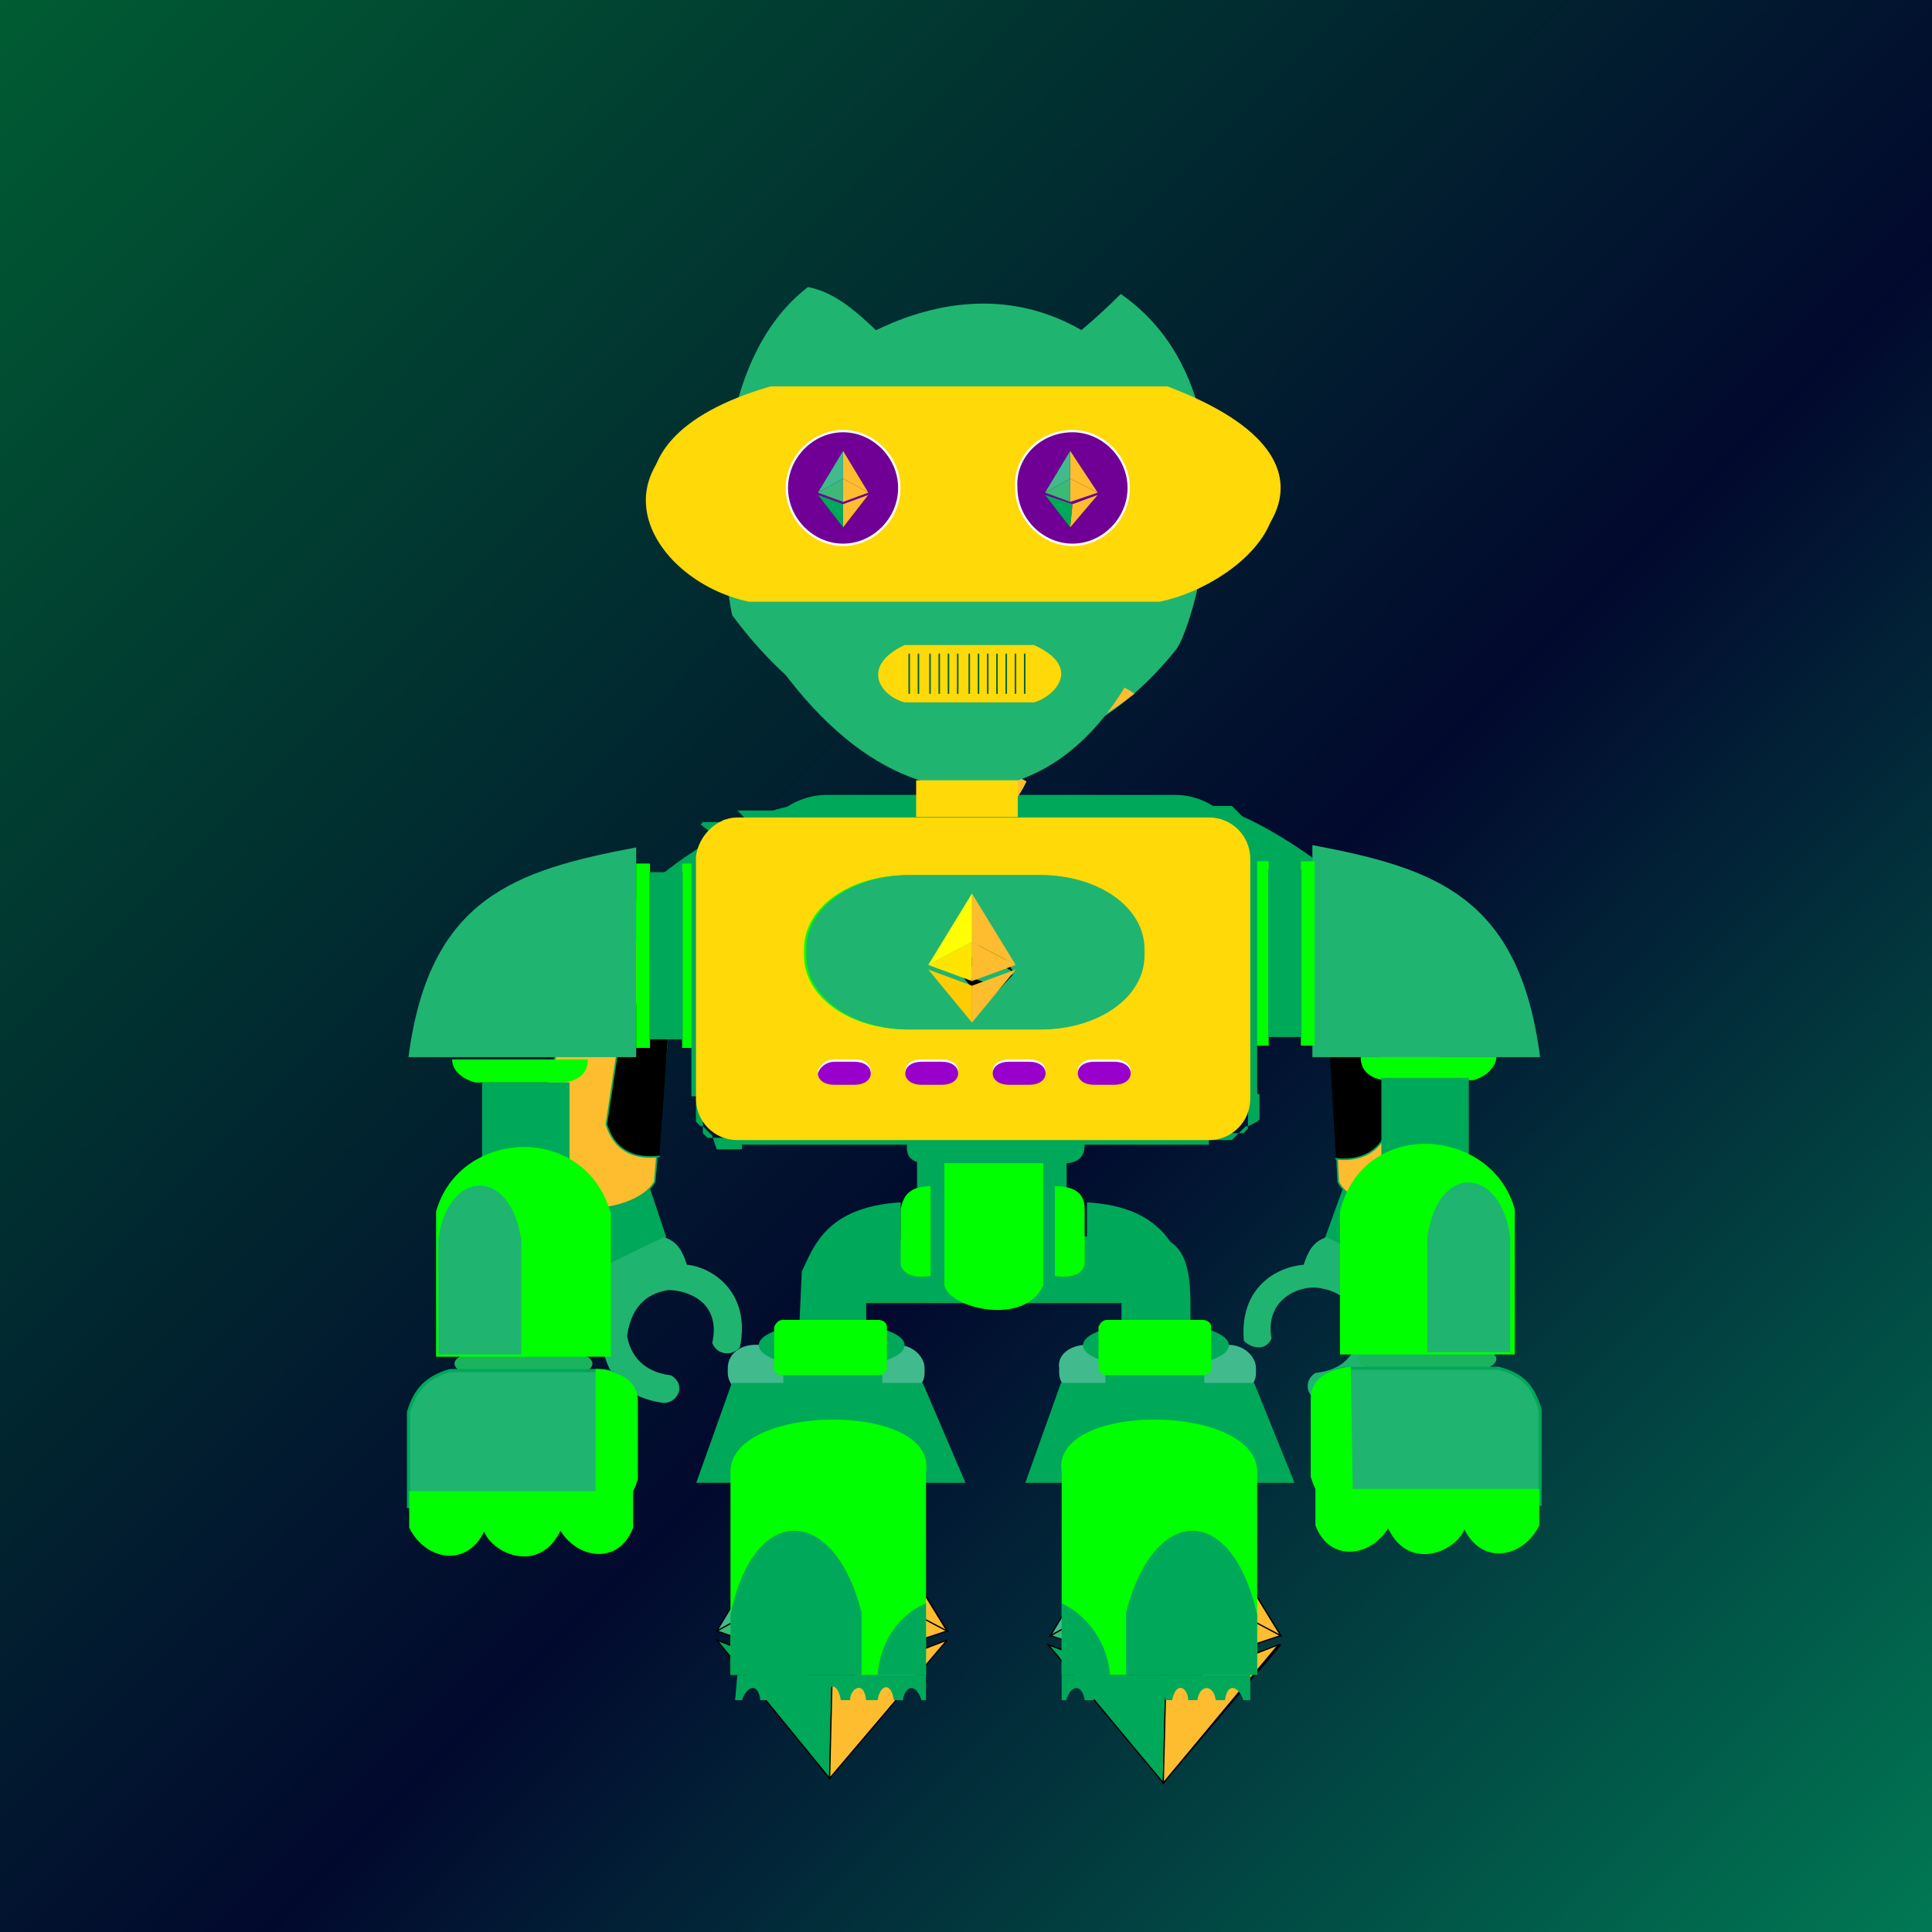 <?xml version="1.0" encoding="UTF-8"?>
<svg width="350px" height="350px" viewBox="0 0 350 350" version="1.1" xmlns="http://www.w3.org/2000/svg" xmlns:xlink="http://www.w3.org/1999/xlink">
    <rect x="0" y="0" width="350" height="350" fill="#808080" stroke="none"/>
    <title>greenpill_Amaxist</title>
    <defs>
        <linearGradient x1="-6.707%" y1="-6.241%" x2="151.943%" y2="151.105%" id="linearGradient-1">
            <stop stop-color="#006633" offset="0%"></stop>
            <stop stop-color="#02092E" offset="40%"></stop>
            <stop stop-color="#00FF80" offset="100%"></stop>
        </linearGradient>
        <linearGradient x1="20.533%" y1="49.969%" x2="117.593%" y2="49.8%" id="linearGradient-2">
            <stop stop-color="#00A859" offset="0%"></stop>
            <stop stop-color="#00A859" offset="43.14%"></stop>
            <stop stop-color="#00A859" offset="100%"></stop>
        </linearGradient>
    </defs>
            <rect id="background" fill="url(#linearGradient-1)" x="0" y="0" width="350" height="350"></rect>
            <g id="body_x5F_2" transform="translate(96, 144)">
                <g id="Group" transform="translate(33.865, 116.83)" stroke="#000000" stroke-width="0.216">
                    <g transform="translate(60.036, 0.834)" id="Path">
                        <polygon points="20.846 0 42.109 34.632 20.846 23.366 0.417 34.632"></polygon>
                        <polygon points="20.846 61.336 42.109 36.301 21.263 44.228 0 36.301"></polygon>
                        <polygon fill="#FDBD2F" points="20.846 23.366 42.109 34.632 20.846 41.725"></polygon>
                        <polygon fill="#3CB877" points="20.846 23.366 0.417 34.632 20.846 41.725"></polygon>
                        <polygon fill="#FDBD2F" points="20.846 0 42.109 34.632 20.846 23.366"></polygon>
                        <polygon fill="#41BA8E" points="20.846 0.417 0.417 34.632 20.846 23.366"></polygon>
                        <polygon fill="#00A859" points="0 36.301 21.263 44.228 20.846 61.336"></polygon>
                        <polygon fill="#FDBD2F" points="41.692 36.301 21.263 44.228 20.846 61.336"></polygon>
                    </g>
                    <g id="Path">
                        <polygon points="20.846 0 41.692 34.632 20.429 23.366 0 34.632"></polygon>
                        <polygon points="20.429 61.336 41.692 36.301 20.846 44.228 0 36.301"></polygon>
                        <polygon fill="#FDBD2F" points="20.429 23.366 41.692 34.632 20.429 41.725"></polygon>
                        <polygon fill="#3CB877" points="20.429 23.366 0 34.632 20.429 41.725"></polygon>
                        <polygon fill="#FDBD2F" points="20.429 0 41.692 34.632 20.429 23.366"></polygon>
                        <polygon fill="#41BA8E" points="20.429 0.417 0 34.632 20.429 23.366"></polygon>
                        <polygon fill="#00A859" points="0 36.301 20.846 44.228 20.429 61.336"></polygon>
                        <polygon fill="#FDBD2F" points="41.692 36.301 20.846 44.228 20.429 61.336"></polygon>
                    </g>
                </g>
                <g id="Group" transform="translate(122.251, 2.051)">
                    <path d="M25.015,69.299 L39.607,72.637 C38.356,76.809 37.106,80.982 34.604,84.737 L21.68,78.478 L25.015,69.299 L25.015,69.299 Z" id="Path" fill="#00A859"></path>
                    <path d="M35.855,17.977 L46.695,62.205 C47.945,77.644 27.1,74.306 24.181,68.047 L22.513,35.084 L22.513,32.998 C23.764,24.236 30.435,22.149 35.855,17.977 L35.855,17.977 Z" id="Path" stroke="#00A859" stroke-width="0.284" fill="#FDBD2F" stroke-linecap="round" stroke-linejoin="round"></path>
                    <path d="M17.927,83.068 C18.761,80.564 19.595,78.895 22.097,78.061 L35.021,84.32 C35.438,86.823 35.438,88.909 32.519,90.996 C34.604,105.182 25.015,107.268 21.263,107.686 C18.761,107.686 17.51,104.348 20.012,102.679 C23.764,102.261 27.1,100.592 27.933,95.585 C27.516,89.327 23.764,87.658 20.429,87.24 C17.094,86.823 10.84,89.327 12.091,96.42 C11.257,98.506 8.755,98.506 7.088,96.837 C6.254,87.24 12.924,83.485 17.927,83.068 L17.927,83.068 Z" id="Path" fill="#20B471"></path>
                    <path d="M6.254,18.394 L0,0.035 C5.837,-0.799 28.35,13.387 31.686,21.732 L22.097,32.998 C18.344,24.653 11.257,21.732 6.254,18.394 L6.254,18.394 Z" id="Path" fill="#00A859"></path>
                    <path d="M22.097,35.084 C25.015,34.667 27.933,34.667 30.852,39.257 L33.353,58.033 C31.686,63.457 27.1,64.292 23.764,63.874" id="Path" stroke="#00A859" stroke-width="0.284" stroke-linecap="round" stroke-linejoin="round"></path>
                </g>
                <g id="Group" transform="translate(0, 2.049)">
                    <path d="M21.774,69.301 L7.182,72.221 C8.016,76.394 9.267,80.984 11.768,84.322 L24.693,78.063 L21.774,69.301 L21.774,69.301 Z" id="Path" fill="#00A859"></path>
                    <path d="M12.602,17.145 L0.095,61.373 C-1.573,76.811 19.273,74.308 22.608,68.049 L25.527,34.669 L25.527,32.583 C24.276,23.821 17.605,21.734 12.602,17.145 Z" id="Path" stroke="#00A859" stroke-width="0.284" fill="#FDBD2F" stroke-linecap="round" stroke-linejoin="round"></path>
                    <path d="M28.445,83.07 C27.611,80.566 26.777,78.897 24.276,78.063 L11.352,84.322 C10.935,86.825 10.518,88.911 13.436,90.998 C10.935,105.184 20.524,107.688 24.276,108.105 C26.777,108.105 28.445,104.767 25.527,103.098 C21.774,102.681 18.439,100.594 17.605,96.005 C18.439,89.746 22.191,88.077 25.11,87.66 C28.445,87.66 34.699,89.746 33.031,97.256 C33.865,99.343 36.367,99.76 38.034,98.091 C40.119,88.077 33.031,83.487 28.445,83.07 L28.445,83.07 Z" id="Path" fill="#20B471"></path>
                    <path d="M41.786,18.396 L48.457,0.037 C42.62,-0.797 19.69,12.555 16.355,20.9 L25.527,32.583 C29.279,24.238 36.783,21.734 41.786,18.396 L41.786,18.396 Z" id="Path" fill="#00A859"></path>
                    <path d="M25.527,34.669 C22.608,34.252 19.69,34.252 16.771,38.424 L13.853,57.618 C15.521,63.042 19.69,63.876 23.442,63.459" id="Path" stroke="#00A859" stroke-width="0.284" stroke-linecap="round" stroke-linejoin="round"></path>
                </g>
                <g id="Group" transform="translate(38.451, 0)">
                    <path d="M15.426,0 L78.38,0 C87.136,0 93.806,8.762 93.806,19.193 L93.806,23.366 C93.806,34.214 86.719,42.559 78.38,42.559 L15.426,42.559 C6.671,42.559 0,33.797 0,23.366 L0,19.193 C0,8.345 6.671,0 15.426,0 Z" id="Path" fill="#00A859"></path>
                    <path d="M15.426,5.007 L78.38,5.007 C87.136,5.007 93.806,13.769 93.806,24.2 L93.806,28.373 C93.806,39.221 86.719,47.566 78.38,47.566 L15.426,47.566 C6.671,47.566 0,38.804 0,28.373 L0,24.2 C0,13.769 6.671,5.007 15.426,5.007 Z" id="Path" fill="#20B471"></path>
                </g>
                <path d="M58.046,80.946 L111.411,80.112 C120.584,80.112 119.333,89.291 119.333,99.305 L110.578,99.305 L110.161,91.795 L59.297,91.795 L59.297,99.723 L50.125,99.723 C48.874,84.702 49.708,80.946 58.046,80.946 L58.046,80.946 Z" id="Path" stroke="#00A859" stroke-width="0.567" fill="#00A859"></path>
                <g id="Group" transform="translate(30.53, 99.723)">
                    <path d="M10.423,0 L35.855,0 C38.773,0 40.858,2.086 40.858,4.172 L40.858,5.007 C40.858,7.51 38.356,9.179 35.855,9.179 L10.423,9.179 C7.504,9.179 5.42,7.093 5.42,5.007 L5.42,4.172 C5.42,1.669 7.504,0 10.423,0 Z" id="Path" stroke="#41BA8E" stroke-width="0.216" fill="#41BA8E"></path>
                    <polygon id="Path" stroke="#00A859" stroke-width="0.567" fill="#00A859" points="6.254 7.093 40.441 7.093 47.945 24.618 0 24.618"></polygon>
                </g>
                <g id="Group" transform="translate(90.149, 99.723)">
                    <path d="M10.84,0 L36.272,0 C39.19,0 41.275,2.086 41.275,4.172 L41.275,5.007 C41.275,7.51 38.773,9.179 36.272,9.179 L10.84,9.179 C7.921,9.179 5.837,7.093 5.837,5.007 L5.837,4.172 C5.42,1.669 7.921,0 10.84,0 Z" id="Path" stroke="#41BA8E" stroke-width="0.216" fill="#41BA8E"></path>
                    <polygon id="Path" stroke="#00A859" stroke-width="0.567" fill="#00A859" points="6.254 7.093 40.858 7.093 47.945 24.618 0 24.618"></polygon>
                </g>
                <rect id="Rectangle" fill="#00A859" x="70.137" y="58.415" width="27.1" height="22.114"></rect>
                <path d="M70.137,57.998 C65.968,55.911 61.382,50.904 60.131,47.149 C63.466,46.732 66.801,45.063 69.72,42.142 C73.472,14.604 90.983,3.338 99.738,40.056 C101.405,43.811 104.741,45.48 108.076,46.315 C106.825,50.487 103.073,55.494 98.07,57.998 L70.137,57.998 Z" id="Path" stroke="#00A859" stroke-width="0.216" fill="#00A859"></path>
                <path d="M70.137,59.667 C65.968,57.58 61.798,52.991 60.548,49.235 C63.883,48.818 67.218,47.149 69.72,44.228 C73.472,17.524 90.566,6.259 98.904,42.142 C100.572,45.897 103.907,47.566 107.242,48.401 C105.992,52.156 102.239,57.58 97.236,60.084 L70.137,60.084 L70.137,59.667 Z" id="Path" fill="#FDBB13"></path>
            </g>
            <g id="body_x5F_1" transform="translate(74, 146)">
                <g id="Group" transform="translate(0, 7.515)">
                    <path d="M41.25,0 L41.25,37.995 L32.5,37.995 L9.583,37.995 L0,37.995 C3.75,9.186 19.167,4.175 41.25,0 L41.25,0 Z" id="Path" fill="#20B471"></path>
                    <path d="M7.917,38.412 L32.5,38.412 C32.5,40.918 30.833,42.17 28.333,42.588 L12.083,42.588 C9.167,41.753 7.917,40.082 7.917,38.412 L7.917,38.412 Z" id="Path" fill="#00FF00"></path>
                    <rect id="Rectangle" fill="#00A859" x="13.333" y="42.588" width="15.833" height="15.031"></rect>
                    <ellipse id="Oval" fill="#1BB35D" cx="20.833" cy="93.526" rx="12.5" ry="3.34"></ellipse>
                    <path d="M36.667,66.387 L36.667,92.273 L5,92.273 L5,65.969 C9.167,50.938 32.083,49.686 36.667,66.387 L36.667,66.387 Z" id="Path" fill="#00FF00"></path>
                    <path d="M20.417,70.979 L20.417,91.856 L5.417,91.856 L5.417,70.979 C7.083,58.454 18.333,57.619 20.417,70.979 Z" id="Path" fill="#20B471"></path>
                    <path d="M7.5,94.778 L35.417,94.778 C37.917,95.196 40,96.448 41.25,100.206 L41.25,114.402 C40,116.907 38.75,119.412 35,119.412 L0,119.412 L0,102.294 C1.25,98.119 3.333,96.031 7.5,94.778 Z" id="Path" stroke="#00A859" stroke-width="0.567" fill="#20B471"></path>
                    <path d="M34.583,94.778 C37.5,95.196 41.25,96.448 41.25,100.206 L41.25,114.402 C40,118.995 37.5,119.412 34.167,119.412 L34.167,94.778 L34.583,94.778 Z" id="Path" stroke="#00FF00" stroke-width="0.567" fill="#00FF00"></path>
                    <path d="M0.417,116.907 L40.417,116.907 L40.417,123.17 C37.917,129.851 30.417,128.598 27.5,123.17 C23.75,131.938 14.583,127.345 13.75,123.17 C10.833,130.268 3.333,129.015 0.417,123.17 L0.417,116.907 Z" id="Path" stroke="#00FF00" stroke-width="0.567" fill="#00FF00"></path>
                    <rect id="Rectangle" fill="#00FF00" x="41.25" y="2.923" width="2.5" height="33.402"></rect>
                    <rect id="Rectangle" fill="#00FF00" x="49.583" y="2.923" width="2.5" height="33.402"></rect>
                    <rect id="Rectangle" stroke="#00A859" stroke-width="0.216" fill="#00A859" x="43.75" y="4.593" width="5.833" height="30.062"></rect>
                </g>
                <g id="Group" transform="translate(153.333, 7.098)">
                    <path d="M10.417,0 L10.417,38.412 L19.167,38.412 L42.083,38.412 L51.667,38.412 C47.917,9.186 32.5,4.175 10.417,0 Z" id="Path" fill="#20B471"></path>
                    <path d="M43.75,38.412 L19.167,38.412 C19.167,40.918 20.833,42.17 23.333,42.588 L39.583,42.588 C42.5,41.753 43.75,39.665 43.75,38.412 Z" id="Path" fill="#00FF00"></path>
                    <rect id="Rectangle" fill="#00A859" x="22.917" y="42.17" width="15.833" height="15.031"></rect>
                    <ellipse id="Oval" fill="#1BB35D" cx="31.25" cy="93.108" rx="12.5" ry="3.34"></ellipse>
                    <path d="M15.417,66.387 L15.417,92.273 L47.083,92.273 L47.083,65.969 C42.917,50.938 19.583,49.268 15.417,66.387 L15.417,66.387 Z" id="Path" fill="#00FF00"></path>
                    <path d="M31.25,70.979 L31.25,91.856 L46.25,91.856 L46.25,70.979 C44.583,58.454 33.333,57.201 31.25,70.979 L31.25,70.979 Z" id="Path" fill="#20B471"></path>
                    <path d="M44.167,94.778 L16.25,94.778 C13.75,95.196 11.667,96.448 10.417,100.206 L10.417,114.402 C11.667,116.907 12.917,119.412 16.667,119.412 L51.667,119.412 L51.667,102.294 C50.417,98.119 48.75,96.031 44.167,94.778 L44.167,94.778 Z" id="Path" stroke="#00A859" stroke-width="0.567" fill="#20B471"></path>
                    <path d="M17.083,94.778 C14.167,95.196 10.417,96.448 10.417,100.206 L10.417,114.402 C11.667,118.995 14.167,119.412 17.5,119.412 L17.083,94.778 L17.083,94.778 Z" id="Path" stroke="#00FF00" stroke-width="0.567" fill="#00FF00"></path>
                    <path d="M51.25,116.907 L11.25,116.907 L11.25,123.17 C13.75,129.851 21.25,128.598 24.167,123.17 C27.917,131.938 37.083,127.345 37.917,123.17 C40.833,130.268 48.333,129.015 51.25,123.17 L51.25,116.907 L51.25,116.907 Z" id="Path" stroke="#00FF00" stroke-width="0.567" fill="#00FF00"></path>
                    <rect id="Rectangle" fill="#00FF00" x="8.333" y="2.923" width="2.5" height="33.402"></rect>
                    <rect id="Rectangle" fill="#00FF00" x="0" y="2.923" width="2.5" height="33.402"></rect>
                    <rect id="Rectangle" stroke="#00A859" stroke-width="0.216" fill="#00A859" x="2.5" y="4.593" width="5.833" height="30.062"></rect>
                </g>
                <g id="Group" transform="translate(58.32, 68.892)">
                    <path d="M30.847,2.923 L30.847,14.196 C28.347,14.613 26.263,15.031 24.597,18.371 L24.597,24.634 L12.513,24.634 L12.93,15.448 C15.013,11.273 17.097,3.758 30.847,2.923 L30.847,2.923 Z" id="Path" fill="#00A859"></path>
                    <ellipse id="Oval" stroke="#00A859" stroke-width="0.567" fill="#00A859" cx="18.347" cy="28.809" rx="12.917" ry="3.758"></ellipse>
                    <path d="M9.597,24.216 L26.68,24.216 C27.513,24.216 28.347,24.634 28.347,25.469 L28.347,32.985 C28.347,33.82 27.513,34.237 26.68,34.237 L9.597,34.237 C8.763,34.237 7.93,33.82 7.93,32.985 L7.93,25.469 C8.347,24.634 8.763,24.216 9.597,24.216 Z" id="Path" fill="#00FF00"></path>
                    <path d="M9.597,34.237 L27.513,34.237 L27.513,41.335 C30.013,42.17 32.513,42.588 32.93,46.345 L4.597,45.928 C4.597,44.258 5.43,41.753 9.597,41.335 L9.597,34.237 L9.597,34.237 Z" id="Path" fill="#00A859"></path>
                    <path d="M0.013,52.191 C-0.82,39.247 37.513,38.83 35.43,51.773 L35.43,88.515 L0.013,88.515 C0.013,88.515 0.013,52.191 0.013,52.191 Z" id="Path" fill="#00FF00"></path>
                    <path d="M23.763,77.242 L23.763,88.515 L0.013,88.515 L0.013,77.66 C4.18,57.201 18.763,57.619 23.763,77.242 Z" id="Path" fill="#00A859"></path>
                    <path d="M1.263,88.515 L35.43,88.515 L35.43,93.108 L34.597,93.108 C33.763,90.186 31.68,90.186 31.263,93.108 L29.597,93.108 C29.18,89.768 27.097,90.186 26.68,93.108 L24.597,93.108 C24.18,89.351 21.68,91.021 21.68,93.108 L20.013,93.108 C19.18,88.515 16.68,91.438 16.68,93.108 L15.013,93.108 C14.18,89.351 12.097,91.021 12.097,93.108 L10.43,93.108 C10.013,90.186 7.513,90.186 7.097,93.108 L5.43,93.108 C5.013,89.768 2.93,90.603 2.097,93.108 L0.847,93.108 L1.263,88.515 L1.263,88.515 Z" id="Path" fill="#00A859"></path>
                    <path d="M35.43,75.572 L35.43,88.515 L26.68,88.515 C27.097,82.67 30.43,77.66 35.43,75.572 Z" id="Path" fill="#00A859"></path>
                    <path d="M36.263,0 L36.263,16.284 C32.93,16.701 31.263,15.866 30.847,14.196 L30.847,4.175 C31.263,2.088 32.097,0 36.263,0 Z" id="Path" fill="#00FF00"></path>
                </g>
                <g id="Group" transform="translate(113.958, 67.639)">
                    <g transform="translate(4.293, 4.175)">
                        <path d="M4.665,0 L4.665,11.273 C7.165,11.691 9.249,12.108 10.915,15.448 L10.915,21.711 L22.999,21.711 L22.582,12.526 C20.499,8.351 18.415,0.835 4.665,0 L4.665,0 Z" id="Path" fill="#00A859"></path>
                        <ellipse id="Oval" stroke="#00A859" stroke-width="0.567" fill="#00A859" cx="17.165" cy="25.887" rx="12.917" ry="3.758"></ellipse>
                        <path d="M8.415,21.294 L25.499,21.294 C26.332,21.294 27.165,21.711 27.165,22.546 L27.165,30.062 C27.165,30.897 26.332,31.314 25.499,31.314 L8.415,31.314 C7.582,31.314 6.749,30.897 6.749,30.062 L6.749,22.546 C7.165,21.711 7.582,21.294 8.415,21.294 Z" id="Path" fill="#00FF00"></path>
                        <path d="M25.915,31.314 L7.999,31.314 L7.999,38.412 C5.499,39.247 2.999,39.665 2.582,43.423 L30.915,43.005 C30.915,41.335 30.082,38.83 25.915,38.412 L25.915,31.314 L25.915,31.314 Z" id="Path" fill="#00A859"></path>
                        <path d="M35.499,49.268 C36.332,36.325 -2.001,35.907 0.082,48.851 L0.082,85.593 L35.499,85.593 C35.499,85.593 35.499,49.268 35.499,49.268 Z" id="Path" fill="#00FF00"></path>
                        <path d="M11.749,74.32 L11.749,85.593 L35.499,85.593 L35.499,74.737 C30.915,54.278 16.749,54.696 11.749,74.32 Z" id="Path" fill="#00A859"></path>
                        <path d="M34.249,85.593 L0.082,85.593 L0.082,90.186 L0.915,90.186 C1.749,87.263 3.832,87.263 4.249,90.186 L5.915,90.186 C6.332,86.845 8.415,87.263 8.832,90.186 L10.915,90.186 C11.332,86.428 13.832,88.098 13.832,90.186 L15.499,90.186 C16.332,85.593 18.832,88.515 18.832,90.186 L20.082,90.186 C20.915,86.428 22.999,88.098 22.999,90.186 L24.665,90.186 C25.082,87.263 27.582,87.263 27.999,90.186 L29.665,90.186 C30.082,86.845 32.165,87.68 32.999,90.186 L34.249,90.186 L34.249,85.593 L34.249,85.593 Z" id="Path" fill="#00A859"></path>
                        <path d="M0.082,72.649 L0.082,85.593 L8.832,85.593 C8.415,79.747 4.665,74.737 0.082,72.649 Z" id="Path" fill="#00A859"></path>
                    </g>
                    <path d="M3.125,1.253 L3.125,17.536 C6.458,17.954 8.125,17.119 8.542,15.448 L8.542,5.428 C8.542,3.34 7.708,1.253 3.125,1.253 Z" id="Path" fill="#00FF00"></path>
                    <path d="M1.042,0 L1.042,18.789 C1.875,18.789 3.125,18.789 3.125,17.536 L3.125,0.835 C3.125,0 1.875,0.418 1.042,0 Z" id="Path" fill="#00A859"></path>
                </g>
                <path d="M97.083,67.639 L97.083,86.428 C96.25,86.428 95,86.428 95,85.175 L95,68.474 C95,67.639 96.25,68.057 97.083,67.639 Z" id="Path" fill="#00A859"></path>
                <path d="M97.083,63.881 L115,63.881 L115,86.845 C111.667,94.361 97.917,91.021 97.083,86.845 L97.083,63.881 Z" id="Path" fill="#00FF00"></path>
                <path d="M90.417,60.959 L122.5,60.959 C122.5,62.211 122.5,64.299 119.583,64.716 L93.75,64.716 C90.417,64.716 90,62.629 90.417,60.959 Z" id="Path" fill="#00A859"></path>
                <g id="Group" transform="translate(51.25, 0)">
                    <path d="M93.75,2.923 L8.333,2.923 L8.333,0.835 L93.75,0.835 L93.75,0.835 L93.75,2.923 Z M102.5,9.186 L100.417,9.186 L100.417,9.186 L100.417,8.768 L100.417,8.351 L100.417,7.933 L100.417,7.515 L100.417,7.098 L100.417,6.68 L100.417,6.263 L100.417,5.845 L100.417,5.428 L100.417,5.01 L100.417,4.593 L100.417,4.175 L100.417,3.758 L100.417,3.34 L100.417,2.923 L100,2.505 L99.583,2.088 L99.167,2.088 L98.75,2.088 L98.333,2.088 L97.917,2.088 L97.5,2.088 L97.083,2.088 L96.667,2.088 L96.25,2.088 L95.833,2.088 L95.417,2.088 L95,2.088 L94.583,2.088 L94.167,2.088 L93.75,2.088 L93.333,2.088 L93.333,0 L93.75,0 L94.167,0 L94.583,0 L95,0 L95.417,0 L95.833,0 L96.25,0 L96.667,0 L97.083,0 L97.5,0 L97.917,0 L98.333,0.418 L98.75,0.835 L99.167,1.253 L99.583,1.67 L100,2.088 L100.417,2.505 L100.833,2.923 L101.25,3.34 L101.667,3.758 L102.083,4.175 L102.083,4.593 L102.083,5.01 L102.083,5.428 L102.083,5.845 L102.083,6.263 L102.083,6.68 L102.083,7.098 L102.083,7.515 L102.083,7.933 L102.083,8.351 L102.5,9.186 L102.5,9.186 L102.5,9.186 Z M100.417,53.026 L100.417,9.186 L102.5,9.186 L102.5,52.608 L102.5,52.608 L100.417,52.608 L100.417,53.026 Z M93.75,61.376 L93.75,59.289 L93.75,59.289 L94.167,59.289 L94.583,59.289 L95,59.289 L95.417,59.289 L95.833,59.289 L96.25,59.289 L96.667,59.289 L97.083,59.289 L97.5,59.289 L97.917,59.289 L98.333,59.289 L98.75,59.289 L99.167,59.289 L99.583,59.289 L100,59.289 L100.417,58.871 L100.833,58.454 L100.833,58.036 L100.833,57.619 L100.833,57.201 L100.833,56.784 L100.833,56.366 L100.833,55.948 L100.833,55.531 L100.833,55.113 L100.833,54.696 L100.833,54.278 L100.833,53.861 L100.833,53.443 L100.833,53.026 L100.833,52.608 L100.833,52.191 L102.917,52.191 L102.917,52.608 L102.917,53.026 L102.917,53.443 L102.917,53.861 L102.917,54.278 L102.917,54.696 L102.917,55.113 L102.917,55.531 L102.917,55.948 L102.917,56.366 L102.917,56.784 L102.5,57.201 L100.833,58.036 L100.417,58.036 L100,58.454 L99.583,58.871 L99.583,58.871 L99.167,59.289 L98.75,59.706 L98.333,60.124 L97.917,60.541 L97.5,60.541 L97.083,60.541 L96.667,60.541 L96.25,60.541 L95.833,60.541 L95.417,60.541 L95,60.541 L94.583,60.541 L94.167,60.541 L93.75,60.541 L93.75,61.376 L93.75,61.376 L93.75,61.376 Z M8.333,59.289 L93.75,59.289 L93.75,61.376 L8.333,61.376 L8.333,61.376 L8.333,59.289 Z M0,53.026 L2.083,53.026 L2.083,53.026 L2.083,53.443 L2.083,53.861 L2.083,54.278 L2.083,54.696 L2.083,55.113 L2.083,55.531 L2.083,55.948 L2.083,56.366 L2.083,56.784 L2.083,57.201 L2.083,57.619 L2.083,58.036 L2.083,58.454 L2.083,58.871 L2.083,59.289 L2.5,59.706 L2.917,60.124 L3.333,60.124 L3.75,60.124 L4.167,60.124 L4.583,60.124 L5,60.124 L5.417,60.124 L5.833,60.124 L6.25,60.124 L6.667,60.124 L7.083,60.124 L7.5,60.124 L7.917,60.124 L8.333,60.124 L8.75,60.124 L9.167,60.124 L9.167,62.211 L8.75,62.211 L8.333,62.211 L7.917,62.211 L7.5,62.211 L7.083,62.211 L6.667,62.211 L6.25,62.211 L5.833,62.211 L5.417,62.211 L5,62.211 L4.583,62.211 L3.75,59.706 L3.333,59.289 L2.917,58.871 L2.5,58.454 L2.083,58.036 L1.667,57.619 L2.083,58.036 L1.667,58.036 L1.25,57.619 L0.833,57.201 L0.833,56.784 L0.833,56.366 L0.833,55.948 L0.833,55.531 L0.833,55.113 L0.833,54.696 L0.833,54.278 L0.833,53.861 L0.833,53.443 L0.833,53.026 L0.833,53.026 L0,53.026 L0,53.026 Z M2.083,9.186 L2.083,52.608 L0,52.608 L0,9.186 L0,9.186 L2.083,9.186 Z M8.333,0.835 L8.333,2.923 L8.333,2.923 L7.917,2.923 L7.5,2.923 L7.083,2.923 L6.667,2.923 L6.25,2.923 L5.833,2.923 L5.417,2.923 L5,2.923 L4.583,2.923 L4.167,2.923 L3.75,2.923 L3.333,2.923 L2.917,2.923 L2.5,2.923 L2.083,2.923 L1.667,3.34 L3.75,5.01 L3.75,5.428 L3.75,5.845 L3.75,6.263 L3.75,6.68 L3.75,7.098 L3.75,7.515 L3.75,7.933 L3.75,8.351 L3.75,8.768 L3.75,9.186 L3.75,9.603 L3.75,10.021 L3.75,10.438 L3.75,10.856 L3.75,11.273 L1.667,11.273 L1.667,10.856 L1.667,10.438 L1.667,10.021 L1.667,9.603 L1.667,9.186 L1.667,8.768 L1.667,8.351 L1.667,7.933 L1.667,7.515 L1.667,7.098 L1.667,6.68 L2.083,6.263 L2.5,5.845 L2.917,5.428 L3.333,5.01 L3.75,4.593 L4.167,4.175 L4.583,3.758 L5,3.34 L5.417,2.923 L5.833,2.505 L6.25,2.505 L6.667,2.505 L7.083,2.505 L7.5,2.505 L7.917,2.505 L8.333,2.505 L8.75,2.505 L9.167,2.505 L9.583,2.505 L10,2.505 L8.333,0.835 L8.333,0.835 L8.333,0.835 Z" id="Shape" fill="#00A859" fill-rule="nonzero"></path>
                    <path d="M8.333,2.088 L93.75,2.088 C97.917,2.088 101.25,5.428 101.25,9.603 L101.25,53.026 C101.25,57.201 97.917,60.541 93.75,60.541 L8.333,60.541 C4.167,60.541 0.833,57.201 0.833,53.026 L0.833,9.186 C1.25,5.428 4.583,2.088 8.333,2.088 Z" id="_1_0" fill="#FFD908"></path>
                </g>
                <path d="M90.417,12.526 L114.167,12.526 C124.583,12.526 132.917,18.371 132.917,25.887 L132.917,27.139 C132.917,34.655 124.583,40.5 114.167,40.5 L90.417,40.5 C80,40.5 71.667,34.655 71.667,27.139 L71.667,25.887 C71.667,18.371 80,12.526 90.417,12.526 Z" id="Path" fill="#00FF00"></path>
                <path d="M90.833,12.526 L114.583,12.526 C125,12.526 133.333,18.371 133.333,25.887 L133.333,27.139 C133.333,34.655 125,40.5 114.583,40.5 L90.833,40.5 C80.417,40.5 72.083,34.655 72.083,27.139 L72.083,25.887 C72.083,18.371 80.417,12.526 90.833,12.526 Z" id="Path" fill="#20B471"></path>
                <path d="M77.083,45.928 L80.833,45.928 C82.5,45.928 83.75,46.763 83.75,48.015 L83.75,48.015 C83.75,49.268 82.5,50.103 80.833,50.103 L77.083,50.103 C75.417,50.103 74.167,49.268 74.167,48.015 L74.167,48.015 C74.583,46.763 75.833,45.928 77.083,45.928 Z" id="Path" fill="#FFFFFF"></path>
                <path d="M77.083,46.345 L80.833,46.345 C82.5,46.345 83.75,47.18 83.75,48.433 L83.75,48.433 C83.75,49.686 82.5,50.521 80.833,50.521 L77.083,50.521 C75.417,50.521 74.167,49.686 74.167,48.433 L74.167,48.433 C74.583,47.18 75.833,46.345 77.083,46.345 Z" id="Path" fill="#9900CC"></path>
                <path d="M92.917,45.928 L96.667,45.928 C98.333,45.928 99.583,46.763 99.583,48.015 L99.583,48.015 C99.583,49.268 98.333,50.103 96.667,50.103 L92.917,50.103 C91.25,50.103 90,49.268 90,48.015 L90,48.015 C90,46.763 91.25,45.928 92.917,45.928 Z" id="Path" fill="#FFFFFF"></path>
                <path d="M92.917,46.345 L96.667,46.345 C98.333,46.345 99.583,47.18 99.583,48.433 L99.583,48.433 C99.583,49.686 98.333,50.521 96.667,50.521 L92.917,50.521 C91.25,50.521 90,49.686 90,48.433 L90,48.433 C90,47.18 91.25,46.345 92.917,46.345 Z" id="Path" fill="#9900CC"></path>
                <path d="M108.75,45.928 L112.5,45.928 C114.167,45.928 115.417,46.763 115.417,48.015 L115.417,48.015 C115.417,49.268 114.167,50.103 112.5,50.103 L108.75,50.103 C107.083,50.103 105.833,49.268 105.833,48.015 L105.833,48.015 C105.833,46.763 107.083,45.928 108.75,45.928 Z" id="Path" fill="#FFFFFF"></path>
                <path d="M108.75,46.345 L112.5,46.345 C114.167,46.345 115.417,47.18 115.417,48.433 L115.417,48.433 C115.417,49.686 114.167,50.521 112.5,50.521 L108.75,50.521 C107.083,50.521 105.833,49.686 105.833,48.433 L105.833,48.433 C105.833,47.18 107.083,46.345 108.75,46.345 Z" id="Path" fill="#9900CC"></path>
                <path d="M124.167,45.928 L127.917,45.928 C129.583,45.928 130.833,46.763 130.833,48.015 L130.833,48.015 C130.833,49.268 129.583,50.103 127.917,50.103 L124.167,50.103 C122.5,50.103 121.25,49.268 121.25,48.015 L121.25,48.015 C121.25,46.763 122.5,45.928 124.167,45.928 Z" id="Path" fill="#FFFFFF"></path>
                <path d="M124.167,46.345 L127.917,46.345 C129.583,46.345 130.833,47.18 130.833,48.433 L130.833,48.433 C130.833,49.686 129.583,50.521 127.917,50.521 L124.167,50.521 C122.5,50.521 121.25,49.686 121.25,48.433 L121.25,48.433 C121.25,47.18 122.5,46.345 124.167,46.345 Z" id="Path" fill="#9900CC"></path>
                <polygon id="Path" points="105 22.546 109.583 30.062 105 27.557 100.417 30.062"></polygon>
                <polygon id="Path" points="104.583 35.907 109.583 30.479 105 32.149 100 30.479"></polygon>
                <polygon id="Path" fill="#FDBD2F" points="102.083 24.634 110 28.809 102.083 31.732"></polygon>
                <polygon id="Path" fill="#FFE400" points="102.083 24.634 94.167 28.809 102.083 31.732"></polygon>
                <polygon id="Path" fill="#FDBD2F" points="102.083 15.866 110 28.809 102.083 24.634"></polygon>
                <polygon id="Path" fill="#FFFF00" points="102.083 15.866 94.167 28.809 102.083 24.634"></polygon>
                <polygon id="Path" fill="#FFCC00" points="94.167 29.644 102.083 32.567 102.083 39.247"></polygon>
                <polygon id="Path" fill="#FDBD2F" points="110 29.644 102.083 32.567 102.083 39.247"></polygon>
            </g>
            <g id="head_x5F_3" transform="translate(145, 55)">
                <path d="M0,13.885 C15.081,0.949 40.635,-9.484 62,13.885 L62,59.789 L32.676,89 L0,59.789 L0,13.885 L0,13.885 Z" id="Path" fill="#20B471"></path>
                <g id="Group" transform="translate(17.595, 63.127)">
                    <g>
                        <path d="M4.608,0.417 L4.608,1.252 L4.608,1.252 L4.189,1.669 L3.77,1.669 L3.351,2.087 L2.932,2.504 L2.514,2.921 L2.095,2.921 L1.676,3.338 L1.257,3.756 L1.257,4.173 L1.257,4.59 L1.257,5.008 L1.257,5.425 L1.257,5.842 L1.257,6.26 L1.257,6.677 L1.257,7.094 L1.257,7.511 L1.257,7.929 L1.257,8.346 L1.257,8.763 L1.257,9.181 L1.257,9.598 L1.676,10.015 L2.095,10.433 L2.514,10.85 L2.932,11.267 L3.351,11.267 L3.77,11.267 L4.189,11.267 L4.608,11.267 L5.027,11.267 L5.446,11.267 L5.027,12.102 L4.608,12.102 L4.189,12.102 L3.77,12.102 L3.351,12.102 L2.932,12.102 L2.514,11.685 L2.095,11.267 L1.676,10.85 L1.257,10.433 L0.838,10.015 L0.419,9.598 L0,9.181 L0,8.763 L0,8.346 L0,7.929 L0,7.511 L0,7.094 L0,6.677 L0,6.26 L0,5.842 L0,5.425 L0,5.008 L0,4.59 L0.419,4.173 L0.838,3.756 L1.257,3.338 L1.676,2.921 L2.095,2.504 L2.514,2.087 L2.932,1.669 L3.351,1.252 L4.608,0.417 L4.608,0.417 L4.608,0.417 Z M4.608,0.417 C4.608,0.417 5.027,0.417 5.027,0.417 C5.027,0.417 5.027,0.835 5.027,0.835 L4.608,0.417 Z M25.135,1.252 L5.027,1.252 L5.027,0.417 L25.135,0.417 L25.135,0.417 L25.135,1.252 Z M25.135,0.417 C25.554,0.417 25.554,0.417 25.554,0.835 C25.554,1.252 25.554,1.252 25.135,1.252 L25.135,0.417 L25.135,0.417 Z M25.135,10.85 L25.135,10.015 L25.135,10.015 L25.554,10.015 L25.973,10.015 L26.392,10.015 L26.811,10.015 L27.23,10.015 L27.649,10.015 L28.068,10.015 L28.486,9.598 L28.905,9.181 L29.324,8.763 L29.743,8.346 L30.162,7.929 L30.162,7.511 L30.162,7.094 L30.162,6.677 L30.162,6.26 L30.162,5.842 L30.162,5.425 L30.162,5.008 L30.162,4.59 L30.162,4.173 L30.162,3.756 L30.162,3.338 L30.162,2.921 L29.743,2.504 L29.324,2.087 L27.649,2.921 L27.23,2.504 L26.811,2.087 L26.392,1.669 L25.973,1.252 L24.716,0.835 L25.135,0 L25.973,0.417 L26.811,0.835 L27.23,1.252 L27.649,1.669 L28.068,2.087 L28.486,2.504 L28.905,2.921 L29.324,3.338 L29.743,3.756 L29.743,4.173 L29.743,4.59 L29.743,5.008 L29.743,5.425 L29.743,5.842 L29.743,6.26 L29.743,6.677 L29.743,7.094 L29.743,7.511 L29.743,7.929 L29.324,8.346 L28.905,8.763 L28.486,9.181 L28.068,9.598 L27.649,10.015 L27.23,10.433 L26.811,10.85 L26.392,11.267 L25.973,11.267 L25.554,11.267 L25.135,11.267 L24.716,11.267 L25.135,10.85 L25.135,10.85 L25.135,10.85 Z M25.135,10.85 C24.716,10.85 24.716,10.85 24.716,10.433 C24.716,10.015 24.716,10.015 25.135,10.015 L25.135,10.85 Z M4.608,10.015 L24.716,10.015 L24.716,10.85 L4.608,10.85 L4.608,10.85 L4.608,10.015 Z M4.608,10.85 C4.189,10.85 4.189,10.85 4.189,10.433 C4.189,10.015 4.189,10.015 4.608,10.015 L4.608,10.85 L4.608,10.85 Z" id="Shape" fill="#00A859" fill-rule="nonzero"></path>
                        <path d="M4.608,10.433 C0.838,9.598 -2.095,4.173 4.608,0.417 L24.716,0.417 C32.676,4.173 27.649,9.598 24.716,10.433 L4.608,10.433 Z" id="_1_1" fill="#FDBD2F"></path>
                    </g>
                    <line x1="5.865" y1="2.087" x2="5.865" y2="8.763" id="Path" stroke="#FFFFFF" stroke-width="0.205" stroke-linecap="round" stroke-linejoin="round"></line>
                    <line x1="7.122" y1="2.087" x2="7.122" y2="8.763" id="Path" stroke="#FFFFFF" stroke-width="0.205" stroke-linecap="round" stroke-linejoin="round"></line>
                    <line x1="8.797" y1="2.087" x2="8.797" y2="8.763" id="Path" stroke="#FFFFFF" stroke-width="0.205" stroke-linecap="round" stroke-linejoin="round"></line>
                    <line x1="10.473" y1="2.087" x2="10.473" y2="8.763" id="Path" stroke="#FFFFFF" stroke-width="0.205" stroke-linecap="round" stroke-linejoin="round"></line>
                    <line x1="11.73" y1="2.087" x2="11.73" y2="8.763" id="Path" stroke="#FFFFFF" stroke-width="0.205" stroke-linecap="round" stroke-linejoin="round"></line>
                    <line x1="12.986" y1="2.087" x2="12.986" y2="8.763" id="Path" stroke="#FFFFFF" stroke-width="0.205" stroke-linecap="round" stroke-linejoin="round"></line>
                    <line x1="14.662" y1="2.087" x2="14.662" y2="8.763" id="Path" stroke="#FFFFFF" stroke-width="0.205" stroke-linecap="round" stroke-linejoin="round"></line>
                    <line x1="16.338" y1="2.087" x2="16.338" y2="8.763" id="Path" stroke="#FFFFFF" stroke-width="0.205" stroke-linecap="round" stroke-linejoin="round"></line>
                    <line x1="17.595" y1="2.087" x2="17.595" y2="8.763" id="Path" stroke="#FFFFFF" stroke-width="0.205" stroke-linecap="round" stroke-linejoin="round"></line>
                    <line x1="19.27" y1="2.087" x2="19.27" y2="8.763" id="Path" stroke="#FFFFFF" stroke-width="0.205" stroke-linecap="round" stroke-linejoin="round"></line>
                    <line x1="20.527" y1="2.087" x2="20.527" y2="8.763" id="Path" stroke="#FFFFFF" stroke-width="0.205" stroke-linecap="round" stroke-linejoin="round"></line>
                    <line x1="22.203" y1="2.087" x2="22.203" y2="8.763" id="Path" stroke="#FFFFFF" stroke-width="0.205" stroke-linecap="round" stroke-linejoin="round"></line>
                    <line x1="23.459" y1="2.087" x2="23.459" y2="8.763" id="Path" stroke="#FFFFFF" stroke-width="0.205" stroke-linecap="round" stroke-linejoin="round"></line>
                </g>
            </g>
            <g id="head_x5F_2" transform="translate(131, 52)">
                <path d="M43.711,82.44 L49.127,82.44 L49.544,86.624 L54.96,89.554 C49.96,100.434 40.794,95.412 38.294,89.972 L43.294,86.624 L43.711,82.44 L43.711,82.44 Z" id="Path" fill="#FDBD2F"></path>
                <g id="Group" transform="translate(0, -0)">
                    <path d="M15.378,0 C32.461,3.348 36.211,36.826 72.043,1.255 C97.876,19.25 85.376,61.516 82.043,65.701 C57.877,95.831 22.878,88.298 1.628,59.424 C-1.288,44.777 -2.122,13.391 15.378,0 L15.378,0 Z" id="Path" fill="#20B471"></path>
                    <path d="M12.461,71.141 C24.961,79.51 47.877,94.575 74.543,73.652 C52.46,59.842 26.628,65.701 12.461,71.141 Z" id="Path" fill="#FDBD2F"></path>
                    <g transform="translate(31.627, 68.63)">
                        <g>
                            <path d="M4.167,0 L4.167,0.837 L4.583,0.837 L4.167,1.255 L3.75,1.674 L3.333,2.092 L2.917,2.511 L2.5,2.929 L2.083,3.348 L1.667,3.766 L1.25,4.185 L1.25,4.603 L1.25,5.022 L1.25,5.44 L1.25,5.859 L1.25,6.277 L1.25,6.696 L1.25,7.114 L1.25,7.533 L1.25,7.951 L1.25,8.37 L1.25,8.788 L1.25,9.206 L1.25,9.625 L1.25,10.043 L1.667,10.462 L2.083,10.88 L2.5,11.299 L2.917,11.717 L3.333,12.136 L3.75,12.554 L4.167,12.554 L4.583,12.554 L5,12.554 L5.417,12.554 L5,13.391 L4.583,13.391 L4.167,13.391 L3.75,13.391 L3.333,12.973 L2.917,12.554 L2.5,12.136 L2.083,11.717 L1.667,11.299 L1.25,10.88 L0.833,10.462 L0.417,10.043 L0,9.206 L0,8.788 L0,8.37 L0,7.951 L0,7.533 L0,7.114 L0,6.696 L0,6.277 L0,5.859 L0,5.44 L0,5.022 L0,4.603 L0.417,4.185 L0.833,3.766 L1.25,3.348 L1.667,2.929 L2.083,2.511 L2.5,2.092 L2.917,1.674 L3.333,1.255 L4.167,0 L4.167,0 L4.167,0 Z M3.75,0.418 C4.167,0.418 4.167,0.418 4.583,0.418 C4.583,0.837 4.583,0.837 4.583,1.255 L3.75,0.418 Z M24.999,1.255 L4.167,1.255 L4.167,0.418 L24.999,0.418 L25.416,0.418 L24.999,1.255 Z M24.999,2.22044605e-16 C25.416,2.22044605e-16 25.416,0.418 25.416,0.418 C25.416,0.837 24.999,0.837 24.999,0.837 L24.999,2.22044605e-16 L24.999,2.22044605e-16 Z M24.999,12.554 L24.999,11.717 L24.999,11.717 L25.416,11.717 L25.833,11.717 L26.249,11.717 L26.666,11.717 L27.083,11.717 L27.499,11.299 L27.916,10.88 L28.333,10.462 L28.749,10.043 L29.166,9.625 L29.583,9.206 L29.999,8.788 L29.999,8.37 L29.999,7.951 L29.999,7.533 L29.999,7.114 L29.999,6.696 L29.999,6.277 L29.999,5.859 L29.999,5.44 L29.999,5.022 L29.999,4.603 L29.999,4.185 L29.999,3.766 L29.583,3.348 L29.166,2.929 L28.749,2.511 L28.333,2.092 L27.916,1.674 L27.499,1.255 L26.666,0.837 L25.833,0.418 L24.999,0.418 L25.833,0.837 L26.666,1.255 L27.083,1.674 L27.499,2.092 L27.916,2.511 L28.333,2.929 L28.749,3.348 L29.166,3.766 L29.583,4.185 L29.583,4.603 L29.583,5.022 L29.583,5.44 L29.583,5.859 L29.583,6.277 L29.583,6.696 L29.583,7.114 L29.583,7.533 L29.583,7.951 L29.166,9.206 L28.749,9.625 L28.333,10.043 L27.916,10.462 L27.499,10.88 L27.083,11.299 L26.666,11.717 L26.249,12.136 L25.833,12.554 L25.416,12.973 L24.999,12.973 L24.583,12.973 L24.166,12.973 L24.999,12.554 L24.999,12.554 L24.999,12.554 Z M24.999,12.554 C24.583,12.554 24.583,12.554 24.166,12.136 C24.166,11.717 24.166,11.717 24.583,11.299 L24.999,12.554 Z M4.167,11.717 L24.999,11.717 L24.999,12.554 L4.167,12.554 L4.167,12.554 L4.167,11.717 L4.167,11.717 Z M4.167,12.554 C3.75,12.554 3.75,12.136 3.75,12.136 C3.75,11.717 4.167,11.717 4.167,11.717 L4.167,12.554 L4.167,12.554 Z" id="Shape" fill="#00A859" fill-rule="nonzero"></path>
                            <path d="M4.167,12.136 C0.417,10.88 -2.917,5.022 4.167,0.837 L24.999,0.837 C33.333,5.44 27.916,11.299 24.999,12.136 L4.167,12.136 Z" id="_1_2" fill="url(#linearGradient-2)"></path>
                        </g>
                        <path d="M4.583,2.511 C4.583,2.092 5,2.092 5,2.092 C5,2.092 5.417,2.511 5.417,2.511 L4.583,2.511 L4.583,2.511 Z M4.583,10.043 L4.583,2.092 L5.417,2.092 L5.417,10.043 L4.583,10.043 Z M5.417,10.043 C5.417,10.462 5,10.462 5,10.462 C5,10.462 4.583,10.043 4.583,10.043 L5.417,10.043 L5.417,10.043 Z" id="Shape" fill="#EAF1C9" fill-rule="nonzero"></path>
                        <path d="M6.25,2.511 C6.25,2.092 6.667,2.092 6.667,2.092 C6.667,2.092 7.083,2.511 7.083,2.511 L6.25,2.511 L6.25,2.511 Z M6.25,10.043 L6.25,2.092 L7.083,2.092 L7.083,10.043 L6.25,10.043 Z M7.083,10.043 C7.083,10.462 6.667,10.462 6.667,10.462 C6.25,10.462 6.25,10.043 6.25,10.043 L7.083,10.043 L7.083,10.043 Z" id="Shape" fill="#EAF1C9" fill-rule="nonzero"></path>
                        <path d="M7.916,2.511 C7.916,2.092 8.333,2.092 8.333,2.092 C8.75,2.092 8.75,2.511 8.75,2.511 L7.916,2.511 L7.916,2.511 Z M7.916,10.043 L7.916,2.092 L8.75,2.092 L8.75,10.043 L7.916,10.043 Z M8.75,10.043 C8.75,10.462 8.333,10.462 8.333,10.462 C8.333,10.462 7.916,10.043 7.916,10.043 L8.75,10.043 L8.75,10.043 Z" id="Shape" fill="#EAF1C9" fill-rule="nonzero"></path>
                        <path d="M9.583,2.511 C9.583,2.092 10,2.092 10,2.092 C10,2.092 10.416,2.511 10.416,2.511 L9.583,2.511 L9.583,2.511 Z M9.583,10.043 L9.583,2.092 L10.416,2.092 L10.416,10.043 L9.583,10.043 Z M10.416,10.043 C10.416,10.462 10,10.462 10,10.462 C9.583,10.462 9.583,10.043 9.583,10.043 L10.416,10.043 L10.416,10.043 Z" id="Shape" fill="#EAF1C9" fill-rule="nonzero"></path>
                        <path d="M10.833,2.511 C10.833,2.092 11.25,2.092 11.25,2.092 C11.25,2.092 11.666,2.511 11.666,2.511 L10.833,2.511 L10.833,2.511 Z M10.833,10.043 L10.833,2.092 L11.666,2.092 L11.666,10.043 L10.833,10.043 Z M12.083,10.043 C12.083,10.462 11.666,10.462 11.666,10.462 C11.666,10.462 11.25,10.043 11.25,10.043 L12.083,10.043 L12.083,10.043 Z" id="Shape" fill="#EAF1C9" fill-rule="nonzero"></path>
                        <path d="M12.5,2.511 C12.5,2.092 12.916,2.092 12.916,2.092 C12.916,2.092 13.333,2.511 13.333,2.511 L12.5,2.511 L12.5,2.511 Z M12.5,10.043 L12.5,2.092 L13.333,2.092 L13.333,10.043 L12.5,10.043 Z M13.333,10.043 C13.333,10.462 12.916,10.462 12.916,10.462 C12.5,10.462 12.5,10.043 12.5,10.043 L13.333,10.043 L13.333,10.043 Z" id="Shape" fill="#EAF1C9" fill-rule="nonzero"></path>
                        <path d="M14.166,2.511 C14.166,2.092 14.583,2.092 14.583,2.092 C14.583,2.092 15,2.511 15,2.511 L14.166,2.511 L14.166,2.511 Z M14.166,10.043 L14.166,2.092 L15,2.092 L15,10.043 L14.166,10.043 Z M15,10.043 C15,10.462 14.583,10.462 14.583,10.462 C14.583,10.462 14.166,10.043 14.166,10.043 L15,10.043 L15,10.043 Z" id="Shape" fill="#EAF1C9" fill-rule="nonzero"></path>
                        <path d="M15.416,2.511 C15.416,2.092 15.833,2.092 15.833,2.092 C15.833,2.092 16.25,2.511 16.25,2.511 L15.416,2.511 L15.416,2.511 Z M15.416,10.043 L15.416,2.092 L16.25,2.092 L16.25,10.043 L15.416,10.043 Z M16.25,10.043 C16.25,10.462 15.833,10.462 15.833,10.462 C15.833,10.462 15.416,10.043 15.416,10.043 L16.25,10.043 L16.25,10.043 Z" id="Shape" fill="#EAF1C9" fill-rule="nonzero"></path>
                        <path d="M17.083,2.511 C17.083,2.092 17.5,2.092 17.5,2.092 C17.5,2.092 17.916,2.511 17.916,2.511 L17.083,2.511 L17.083,2.511 Z M17.083,10.043 L17.083,2.092 L17.916,2.092 L17.916,10.043 L17.083,10.043 Z M17.916,10.043 C17.916,10.462 17.5,10.462 17.5,10.462 C17.5,10.462 16.666,10.462 16.666,10.043 L17.916,10.043 L17.916,10.043 Z" id="Shape" fill="#EAF1C9" fill-rule="nonzero"></path>
                        <path d="M18.333,2.511 C18.333,2.092 18.75,2.092 18.75,2.092 C18.75,2.092 19.166,2.511 19.166,2.511 L18.333,2.511 L18.333,2.511 Z M18.333,10.043 L18.333,2.092 L19.166,2.092 L19.166,10.043 L18.333,10.043 Z M19.583,10.043 C19.583,10.462 19.166,10.462 19.166,10.462 C19.166,10.462 18.75,10.043 18.75,10.043 L19.583,10.043 L19.583,10.043 Z" id="Shape" fill="#EAF1C9" fill-rule="nonzero"></path>
                        <path d="M20,2.511 C20,2.092 20.416,2.092 20.416,2.092 C20.416,2.092 20.833,2.511 20.833,2.511 L20,2.511 L20,2.511 Z M20,10.043 L20,2.092 L20.833,2.092 L20.833,10.043 L20,10.043 Z M21.25,10.043 C21.25,10.462 20.833,10.462 20.833,10.462 C20.833,10.462 20.416,10.043 20.416,10.043 L21.25,10.043 L21.25,10.043 Z" id="Shape" fill="#EAF1C9" fill-rule="nonzero"></path>
                        <path d="M21.666,2.511 C21.666,2.092 22.083,2.092 22.083,2.092 C22.499,2.092 22.499,2.511 22.499,2.511 L21.666,2.511 L21.666,2.511 Z M21.666,10.043 L21.666,2.092 L22.499,2.092 L22.499,10.043 L21.666,10.043 Z M22.499,10.043 C22.499,10.462 22.083,10.462 22.083,10.462 C22.083,10.462 21.666,10.043 21.666,10.043 L22.499,10.043 L22.499,10.043 Z" id="Shape" fill="#EAF1C9" fill-rule="nonzero"></path>
                        <path d="M22.916,2.511 C22.916,2.092 23.333,2.092 23.333,2.092 C23.333,2.092 23.749,2.511 23.749,2.511 L22.916,2.511 L22.916,2.511 Z M22.916,10.043 L22.916,2.092 L23.749,2.092 L23.749,10.043 L22.916,10.043 Z M24.166,10.043 C24.166,10.462 23.749,10.462 23.749,10.462 C23.749,10.462 23.333,10.043 23.333,10.043 L24.166,10.043 L24.166,10.043 Z" id="Shape" fill="#EAF1C9" fill-rule="nonzero"></path>
                    </g>
                </g>
            </g>
            <g id="head_x5F_1" transform="translate(135, 58)">
                <g id="Group">
                    <path d="M2.092,19.409 C16.321,-2.598 52.728,-10.073 74.489,19.409 C75.326,27.714 73.652,36.434 77,44.739 C67.375,90 28.038,102.457 0,53.044 C0,52.213 0,50.967 0,49.722 C0,41.832 2.511,28.545 2.092,19.409 Z" id="Path" fill="#20B471"></path>
                    <path d="M28.875,69.238 C24.272,67.992 20.924,62.594 28.875,58.857 L52.31,58.857 C61.516,63.009 55.658,68.408 52.31,69.238 L28.875,69.238 Z" id="Path" fill="#FFD908"></path>
                    <g transform="translate(27.62, 60.518)" id="Path" stroke="#006633" stroke-linecap="round" stroke-linejoin="round" stroke-width="0.284">
                        <line x1="2.092" y1="0" x2="2.092" y2="7.059"></line>
                        <line x1="3.766" y1="0" x2="3.766" y2="7.059"></line>
                        <line x1="5.859" y1="0" x2="5.859" y2="7.059"></line>
                        <line x1="7.533" y1="0" x2="7.533" y2="7.059"></line>
                        <line x1="9.207" y1="0" x2="9.207" y2="7.059"></line>
                        <line x1="10.88" y1="0" x2="10.88" y2="7.059"></line>
                        <line x1="12.973" y1="0" x2="12.973" y2="7.059"></line>
                        <line x1="14.647" y1="0" x2="14.647" y2="7.059"></line>
                        <line x1="16.321" y1="0" x2="16.321" y2="7.059"></line>
                        <line x1="17.995" y1="0" x2="17.995" y2="7.059"></line>
                        <line x1="19.668" y1="0" x2="19.668" y2="7.059"></line>
                        <line x1="21.342" y1="0" x2="21.342" y2="7.059"></line>
                        <line x1="23.016" y1="0" x2="23.016" y2="7.059"></line>
                    </g>
                </g>
                <rect id="Rectangle" fill="#FFD908" x="30.967" y="83.356" width="18.413" height="6.644"></rect>
            </g>
            <g id="eyes_x5F_2" transform="translate(118, 70)">
                <path d="M18.694,37 C0.408,33.216 -13.306,10.091 21.603,0 L93.5,0 C131.318,14.295 108.045,34.057 93.084,37 L18.694,37 Z" id="Path" fill="#FFD908"></path>
                <g id="Group" transform="translate(41.551, 2.523)" stroke="#FEFEFE" stroke-width="0.567">
                    <ellipse id="Oval" fill="#FEFEFE" cx="15.792" cy="16.398" rx="15.792" ry="16.398"></ellipse>
                    <ellipse id="Oval" fill="#650086" cx="15.792" cy="16.398" rx="7.896" ry="8.409"></ellipse>
                    <ellipse id="Oval" fill="#FFFFFF" cx="15.792" cy="16.398" rx="1" ry="1"></ellipse>
                </g>
            </g>
            <g id="eyes_x5F_1" transform="translate(117, 72)">
                <path d="M18.694,37 C0.408,33.216 -13.306,10.091 21.603,0 L93.5,0 C131.318,14.295 108.045,34.057 93.084,37 C93.5,37 18.694,37 18.694,37 Z" id="Path" fill="#FFD908"></path>
                <g id="Group" transform="translate(67.292, 6.307)">
                    <g>
                        <path d="M10,0 C15.403,0 19.974,4.625 19.974,10.091 C19.974,15.557 15.403,20.182 10,20.182 C4.598,20.182 0.026,15.557 0.026,10.091 C-0.389,4.625 4.182,0 10,0 Z" id="Path" stroke="#FFFFFF" stroke-width="0.837" stroke-linecap="round" stroke-linejoin="round"></path>
                        <path d="M10,0 C15.403,0 19.974,4.625 19.974,10.091 C19.974,15.557 15.403,20.182 10,20.182 C4.598,20.182 0.026,15.557 0.026,10.091 C-0.389,4.625 4.182,0 10,0 Z" id="_1_3" fill="#700095"></path>
                    </g>
                    <g transform="translate(5.013, 3.364)" id="Path">
                        <polygon points="4.571 0 9.559 7.568 4.571 5.045 0 7.568"></polygon>
                        <polygon points="4.571 13.875 9.559 7.989 4.987 10.091 0 7.989"></polygon>
                        <polygon fill="#FDBD2F" points="4.571 5.045 9.559 7.568 4.571 9.25"></polygon>
                        <polygon fill="#3CB877" points="4.571 5.045 0 7.568 4.571 9.25"></polygon>
                        <polygon fill="#FDBD2F" points="4.571 0 9.559 7.568 4.571 5.045"></polygon>
                        <polygon fill="#41BA8E" points="4.571 0 0 7.568 4.571 5.045"></polygon>
                        <polygon fill="#00A859" points="0 7.989 4.987 9.67 4.571 13.875"></polygon>
                        <polygon fill="#FDBD2F" points="9.559 7.989 4.987 9.67 4.571 13.875"></polygon>
                    </g>
                </g>
                <g id="Group" transform="translate(25.759, 6.307)">
                    <g>
                        <path d="M9.974,0 C15.377,0 19.948,4.625 19.948,10.091 C19.948,15.557 15.377,20.182 9.974,20.182 C4.571,20.182 0,15.557 0,10.091 C0,4.625 4.571,0 9.974,0 Z" id="Path" stroke="#FFFFFF" stroke-width="0.837" stroke-linecap="round" stroke-linejoin="round"></path>
                        <path d="M9.974,0 C15.377,0 19.948,4.625 19.948,10.091 C19.948,15.557 15.377,20.182 9.974,20.182 C4.571,20.182 0,15.557 0,10.091 C0,4.625 4.571,0 9.974,0 Z" id="_1_4" fill="#700095"></path>
                    </g>
                    <g transform="translate(5.403, 3.364)" id="Path">
                        <polygon points="4.571 0 9.143 7.568 4.571 5.045 0 7.568"></polygon>
                        <polygon points="4.571 13.875 9.143 7.989 4.571 10.091 0 7.989"></polygon>
                        <polygon fill="#FDBD2F" points="4.571 5.045 9.143 7.568 4.571 9.25"></polygon>
                        <polygon fill="#3CB877" points="4.571 5.045 0 7.568 4.571 9.25"></polygon>
                        <polygon fill="#FDBD2F" points="4.571 0 9.143 7.568 4.571 5.045"></polygon>
                        <polygon fill="#41BA8E" points="4.571 0 0 7.568 4.571 5.045"></polygon>
                        <polygon fill="#00A859" points="0 7.989 4.571 9.67 4.571 13.875"></polygon>
                        <polygon fill="#FDBD2F" points="9.143 7.989 4.571 9.67 4.571 13.875"></polygon>
                    </g>
                </g>
            </g>
</svg>